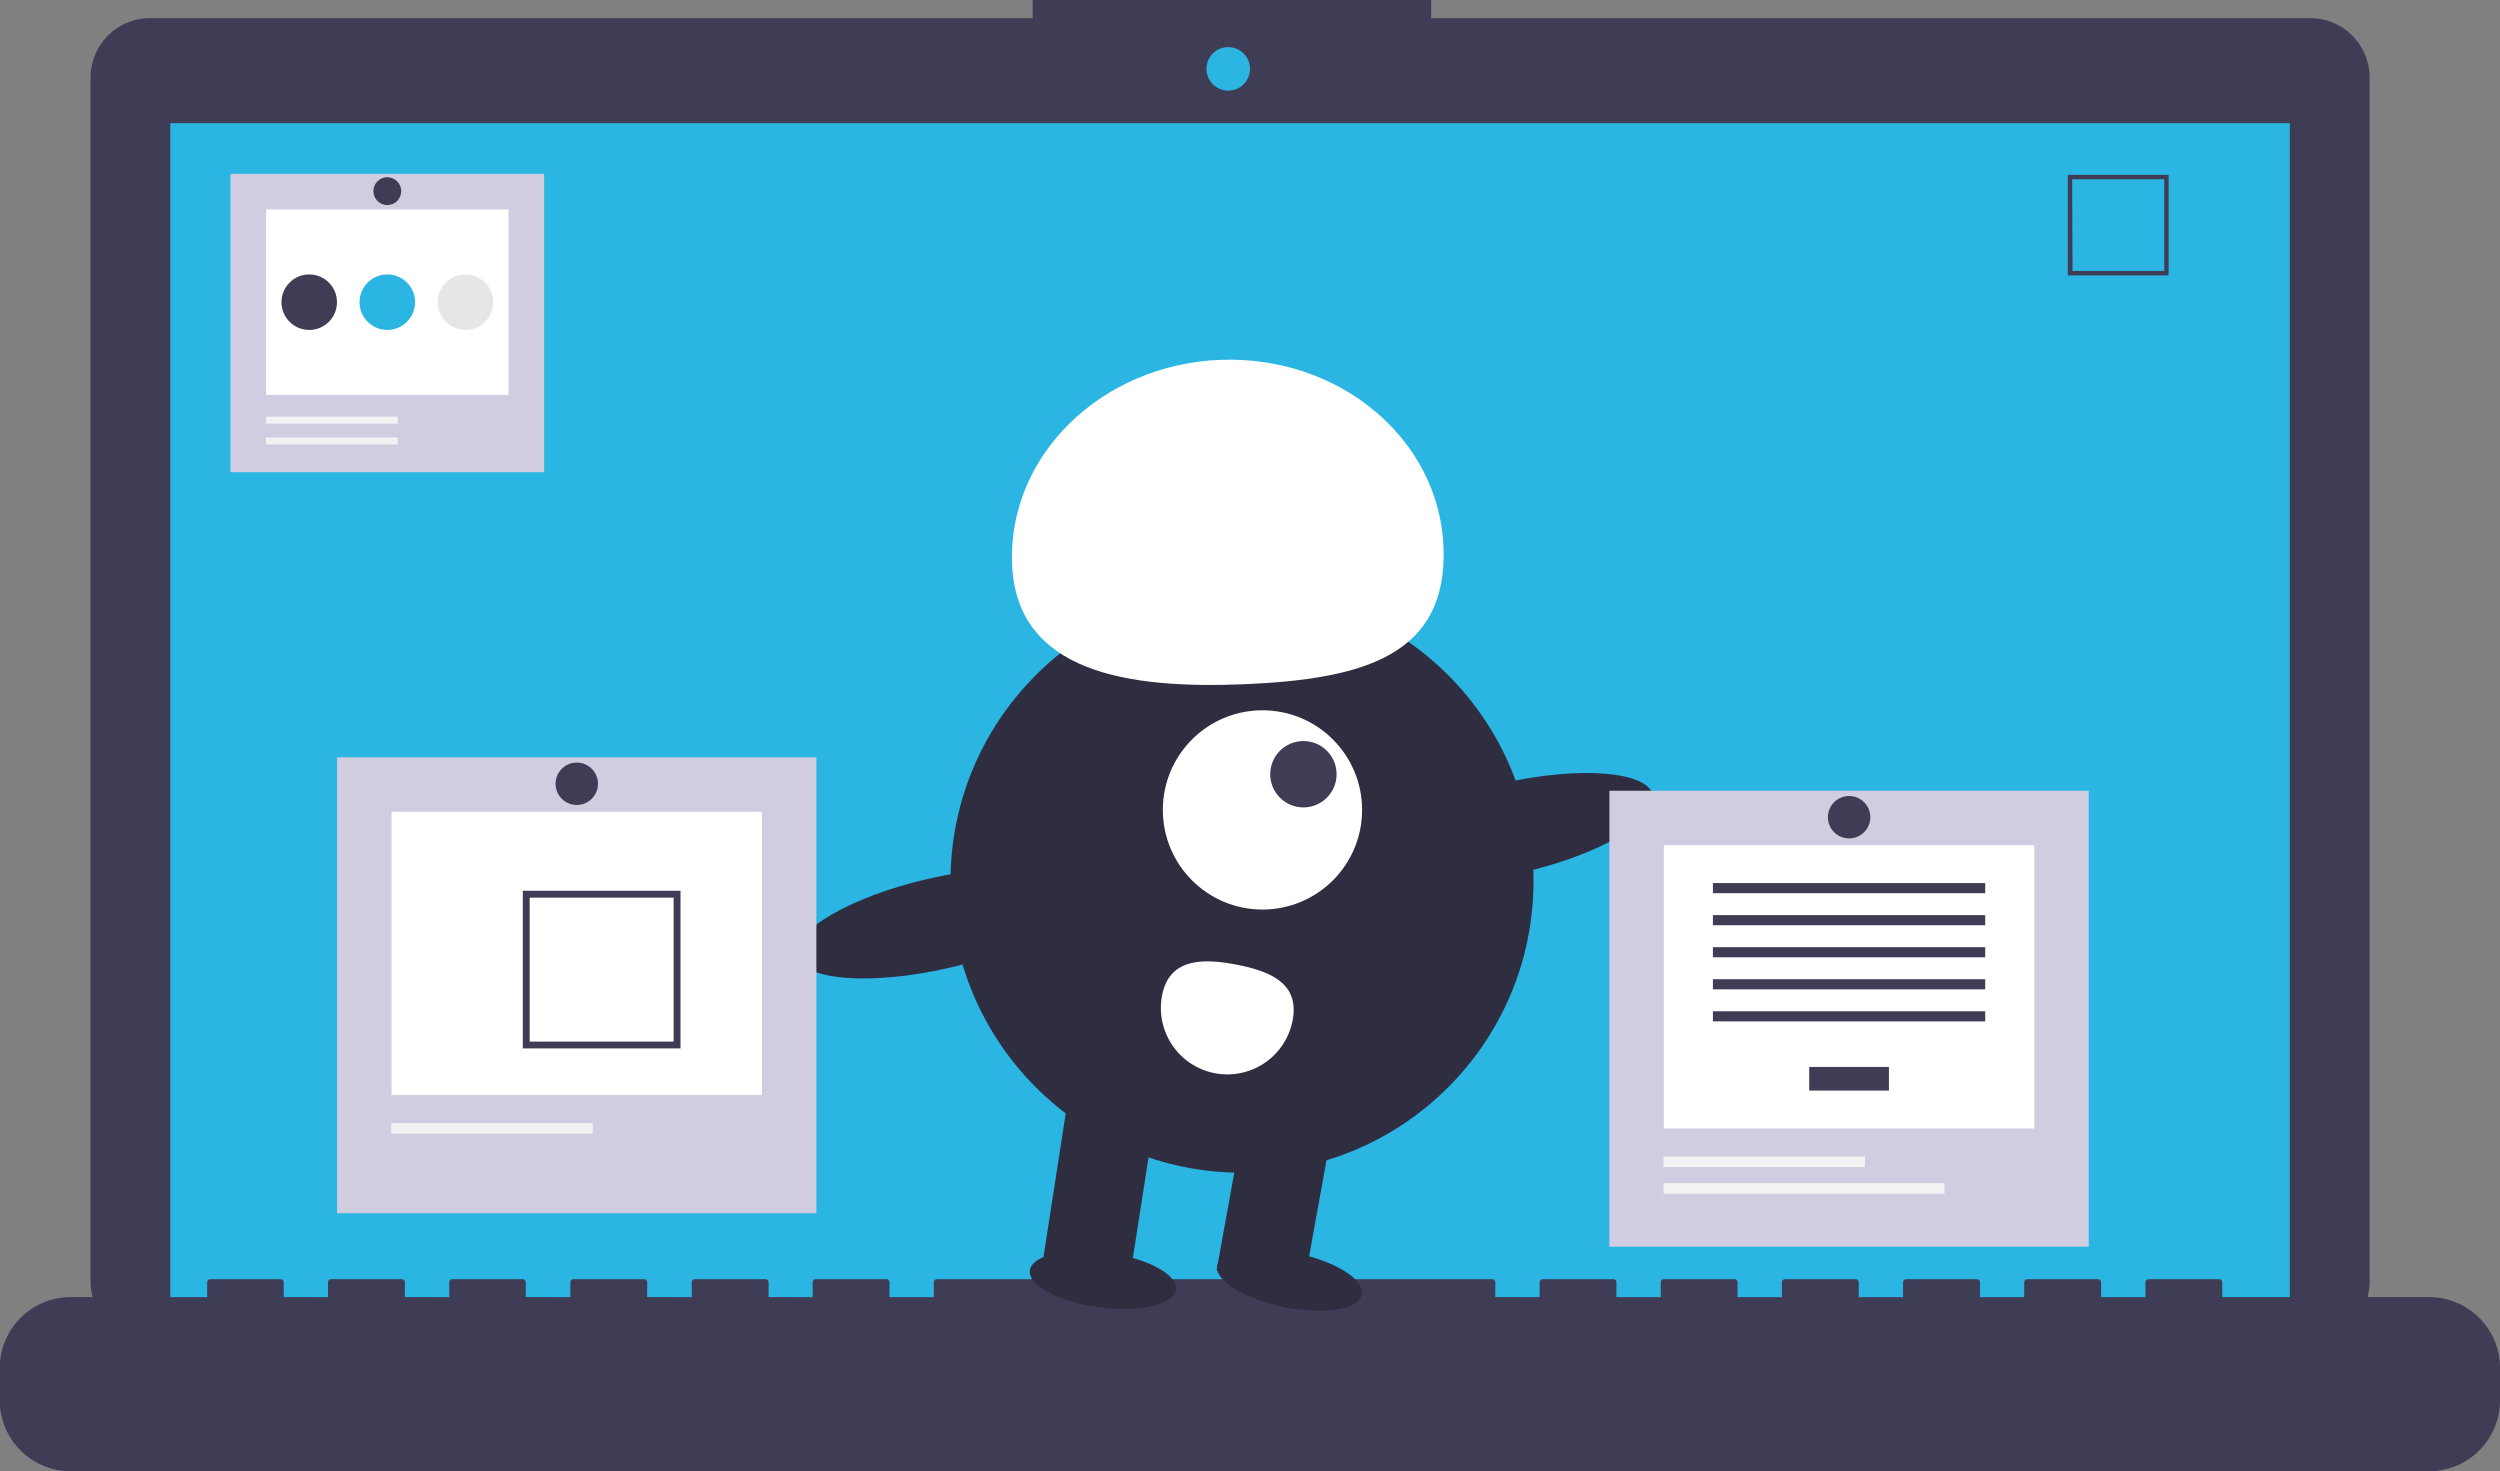 <svg id="Layer_1" data-name="Layer 1" xmlns="http://www.w3.org/2000/svg" viewBox="0 0 308.92 181.77"><rect x="0" y="0" width="308.92" height="181.77" fill="#808080" stroke="none"/><defs><style>.cls-1{fill:#3f3d56;}.cls-2{fill:#2ab5e3;}.cls-3{fill:#2f2e41;}.cls-4{fill:#fff;}.cls-5{fill:#d0cde1;}.cls-6{fill:#f2f2f2;}.cls-7{fill:#e6e6e6;}</style></defs><title>why-4</title><path class="cls-1" d="M334.49,58.89H225.88V56.65H176.63v2.24H67.57a7.35,7.35,0,0,0-7.35,7.34h0V215a7.35,7.35,0,0,0,7.35,7.34H334.49a7.35,7.35,0,0,0,7.35-7.34h0V66.23a7.35,7.35,0,0,0-7.35-7.34Z" transform="translate(-49.03 -56.65)"/><rect class="cls-2" x="21.04" y="15.22" width="261.91" height="147.75"/><circle class="cls-2" cx="151.77" cy="8.51" r="2.69"/><path class="cls-1" d="M317,90.68H304.54V78.26H317Zm-11.87-.54h11.33V78.8H305.08Z" transform="translate(-49.03 -56.65)"/><path class="cls-1" d="M349.19,216.93H323.63v-1.84a.37.37,0,0,0-.37-.37H314.5a.37.37,0,0,0-.36.37h0v1.84h-5.48v-1.84a.38.38,0,0,0-.37-.37h-8.76a.38.38,0,0,0-.37.37h0v1.84h-5.47v-1.84a.38.38,0,0,0-.37-.37h-8.76a.38.38,0,0,0-.37.37h0v1.84h-5.48v-1.84a.37.37,0,0,0-.36-.37h-8.76a.37.37,0,0,0-.37.37h0v1.84h-5.48v-1.84a.37.37,0,0,0-.36-.37h-8.77a.37.37,0,0,0-.36.37h0v1.84h-5.48v-1.84a.37.37,0,0,0-.36-.37h-8.77a.37.37,0,0,0-.36.37h0v1.84H233.8v-1.84a.37.37,0,0,0-.36-.37H164.79a.37.37,0,0,0-.37.37h0v1.84h-5.48v-1.84a.37.37,0,0,0-.36-.37h-8.76a.37.37,0,0,0-.37.37h0v1.84H144v-1.84a.37.37,0,0,0-.36-.37h-8.77a.37.37,0,0,0-.36.37h0v1.84H129v-1.84a.37.37,0,0,0-.36-.37h-8.77a.37.37,0,0,0-.36.37h0v1.84H114v-1.84a.37.37,0,0,0-.37-.37H104.9a.37.37,0,0,0-.36.37h0v1.84H99.06v-1.84a.38.38,0,0,0-.37-.37H89.93a.38.38,0,0,0-.37.37h0v1.84H84.09v-1.84a.38.38,0,0,0-.37-.37H75a.38.38,0,0,0-.37.37h0v1.84H57.8A8.77,8.77,0,0,0,49,225.69h0v4a8.77,8.77,0,0,0,8.77,8.76H349.19a8.76,8.76,0,0,0,8.76-8.76v-4A8.76,8.76,0,0,0,349.19,216.93Z" transform="translate(-49.03 -56.65)"/><circle class="cls-3" cx="153.47" cy="108.89" r="36.02"/><polygon class="cls-3" points="139.56 158.22 128.79 156.28 132.28 133.79 143.05 135.74 139.56 158.22"/><rect class="cls-3" x="196.69" y="199.49" width="19.61" height="10.94" transform="translate(-81 314.99) rotate(-79.74)"/><ellipse class="cls-3" cx="208.39" cy="214.83" rx="3.42" ry="9.12" transform="translate(-92.46 319.94) rotate(-78.59)"/><ellipse class="cls-3" cx="185.86" cy="214.85" rx="3.42" ry="9.12" transform="matrix(0.13, -0.99, 0.99, 0.13, -100.58, 314.24)"/><circle class="cls-4" cx="156" cy="100.08" r="12.31"/><circle class="cls-1" cx="161.06" cy="95.67" r="4.1"/><path class="cls-4" d="M174.09,126.35c-.54-13.33,10.95-24.63,25.67-25.23s27.09,9.73,27.64,23.07-9.7,16.36-24.42,17S174.63,139.69,174.09,126.35Z" transform="translate(-49.03 -56.65)"/><ellipse class="cls-3" cx="235.77" cy="158.98" rx="18.01" ry="5.65" transform="translate(-78.59 0.05) rotate(-12.91)"/><ellipse class="cls-3" cx="165.06" cy="170.74" rx="18.01" ry="5.65" transform="translate(-83.01 -15.46) rotate(-12.91)"/><path class="cls-4" d="M192.61,179.74a8.21,8.21,0,0,0,16.16,2.92c.8-4.46-2.65-6-7.11-6.84S193.42,175.28,192.61,179.74Z" transform="translate(-49.03 -56.65)"/><rect class="cls-5" x="28.48" y="21.48" width="38.76" height="36.87"/><rect class="cls-4" x="32.89" y="25.88" width="29.95" height="22.91"/><rect class="cls-6" x="32.86" y="51.49" width="16.29" height="0.86"/><rect class="cls-6" x="32.86" y="54.06" width="16.29" height="0.86"/><circle class="cls-1" cx="38.21" cy="37.34" r="3.43"/><circle class="cls-2" cx="47.86" cy="37.34" r="3.43"/><circle class="cls-7" cx="57.51" cy="37.34" r="3.43"/><circle class="cls-1" cx="47.86" cy="23.62" r="1.72"/><rect class="cls-2" x="61.46" y="127.06" width="16.05" height="16.05"/><rect class="cls-5" x="41.65" y="93.58" width="59.23" height="56.34"/><rect class="cls-4" x="48.38" y="100.31" width="45.77" height="35"/><path class="cls-1" d="M113.63,166.72V186.2h19.49V166.72Zm18.64,18.64H114.48V167.57h17.79Z" transform="translate(-49.03 -56.65)"/><rect class="cls-6" x="48.34" y="138.78" width="24.9" height="1.31"/><circle class="cls-1" cx="71.27" cy="96.85" r="2.62"/><rect class="cls-5" x="198.87" y="97.71" width="59.23" height="56.34"/><rect class="cls-4" x="205.6" y="104.44" width="45.77" height="35"/><rect class="cls-1" x="223.56" y="131.84" width="9.85" height="2.92"/><rect class="cls-1" x="211.66" y="109.12" width="33.65" height="1.25"/><rect class="cls-1" x="211.66" y="113.08" width="33.65" height="1.25"/><rect class="cls-1" x="211.66" y="117.04" width="33.65" height="1.25"/><rect class="cls-1" x="211.66" y="121" width="33.65" height="1.25"/><rect class="cls-1" x="211.66" y="124.96" width="33.65" height="1.25"/><rect class="cls-6" x="205.56" y="142.91" width="24.9" height="1.31"/><rect class="cls-6" x="205.56" y="146.19" width="34.72" height="1.31"/><circle class="cls-1" cx="228.49" cy="100.98" r="2.62"/></svg>